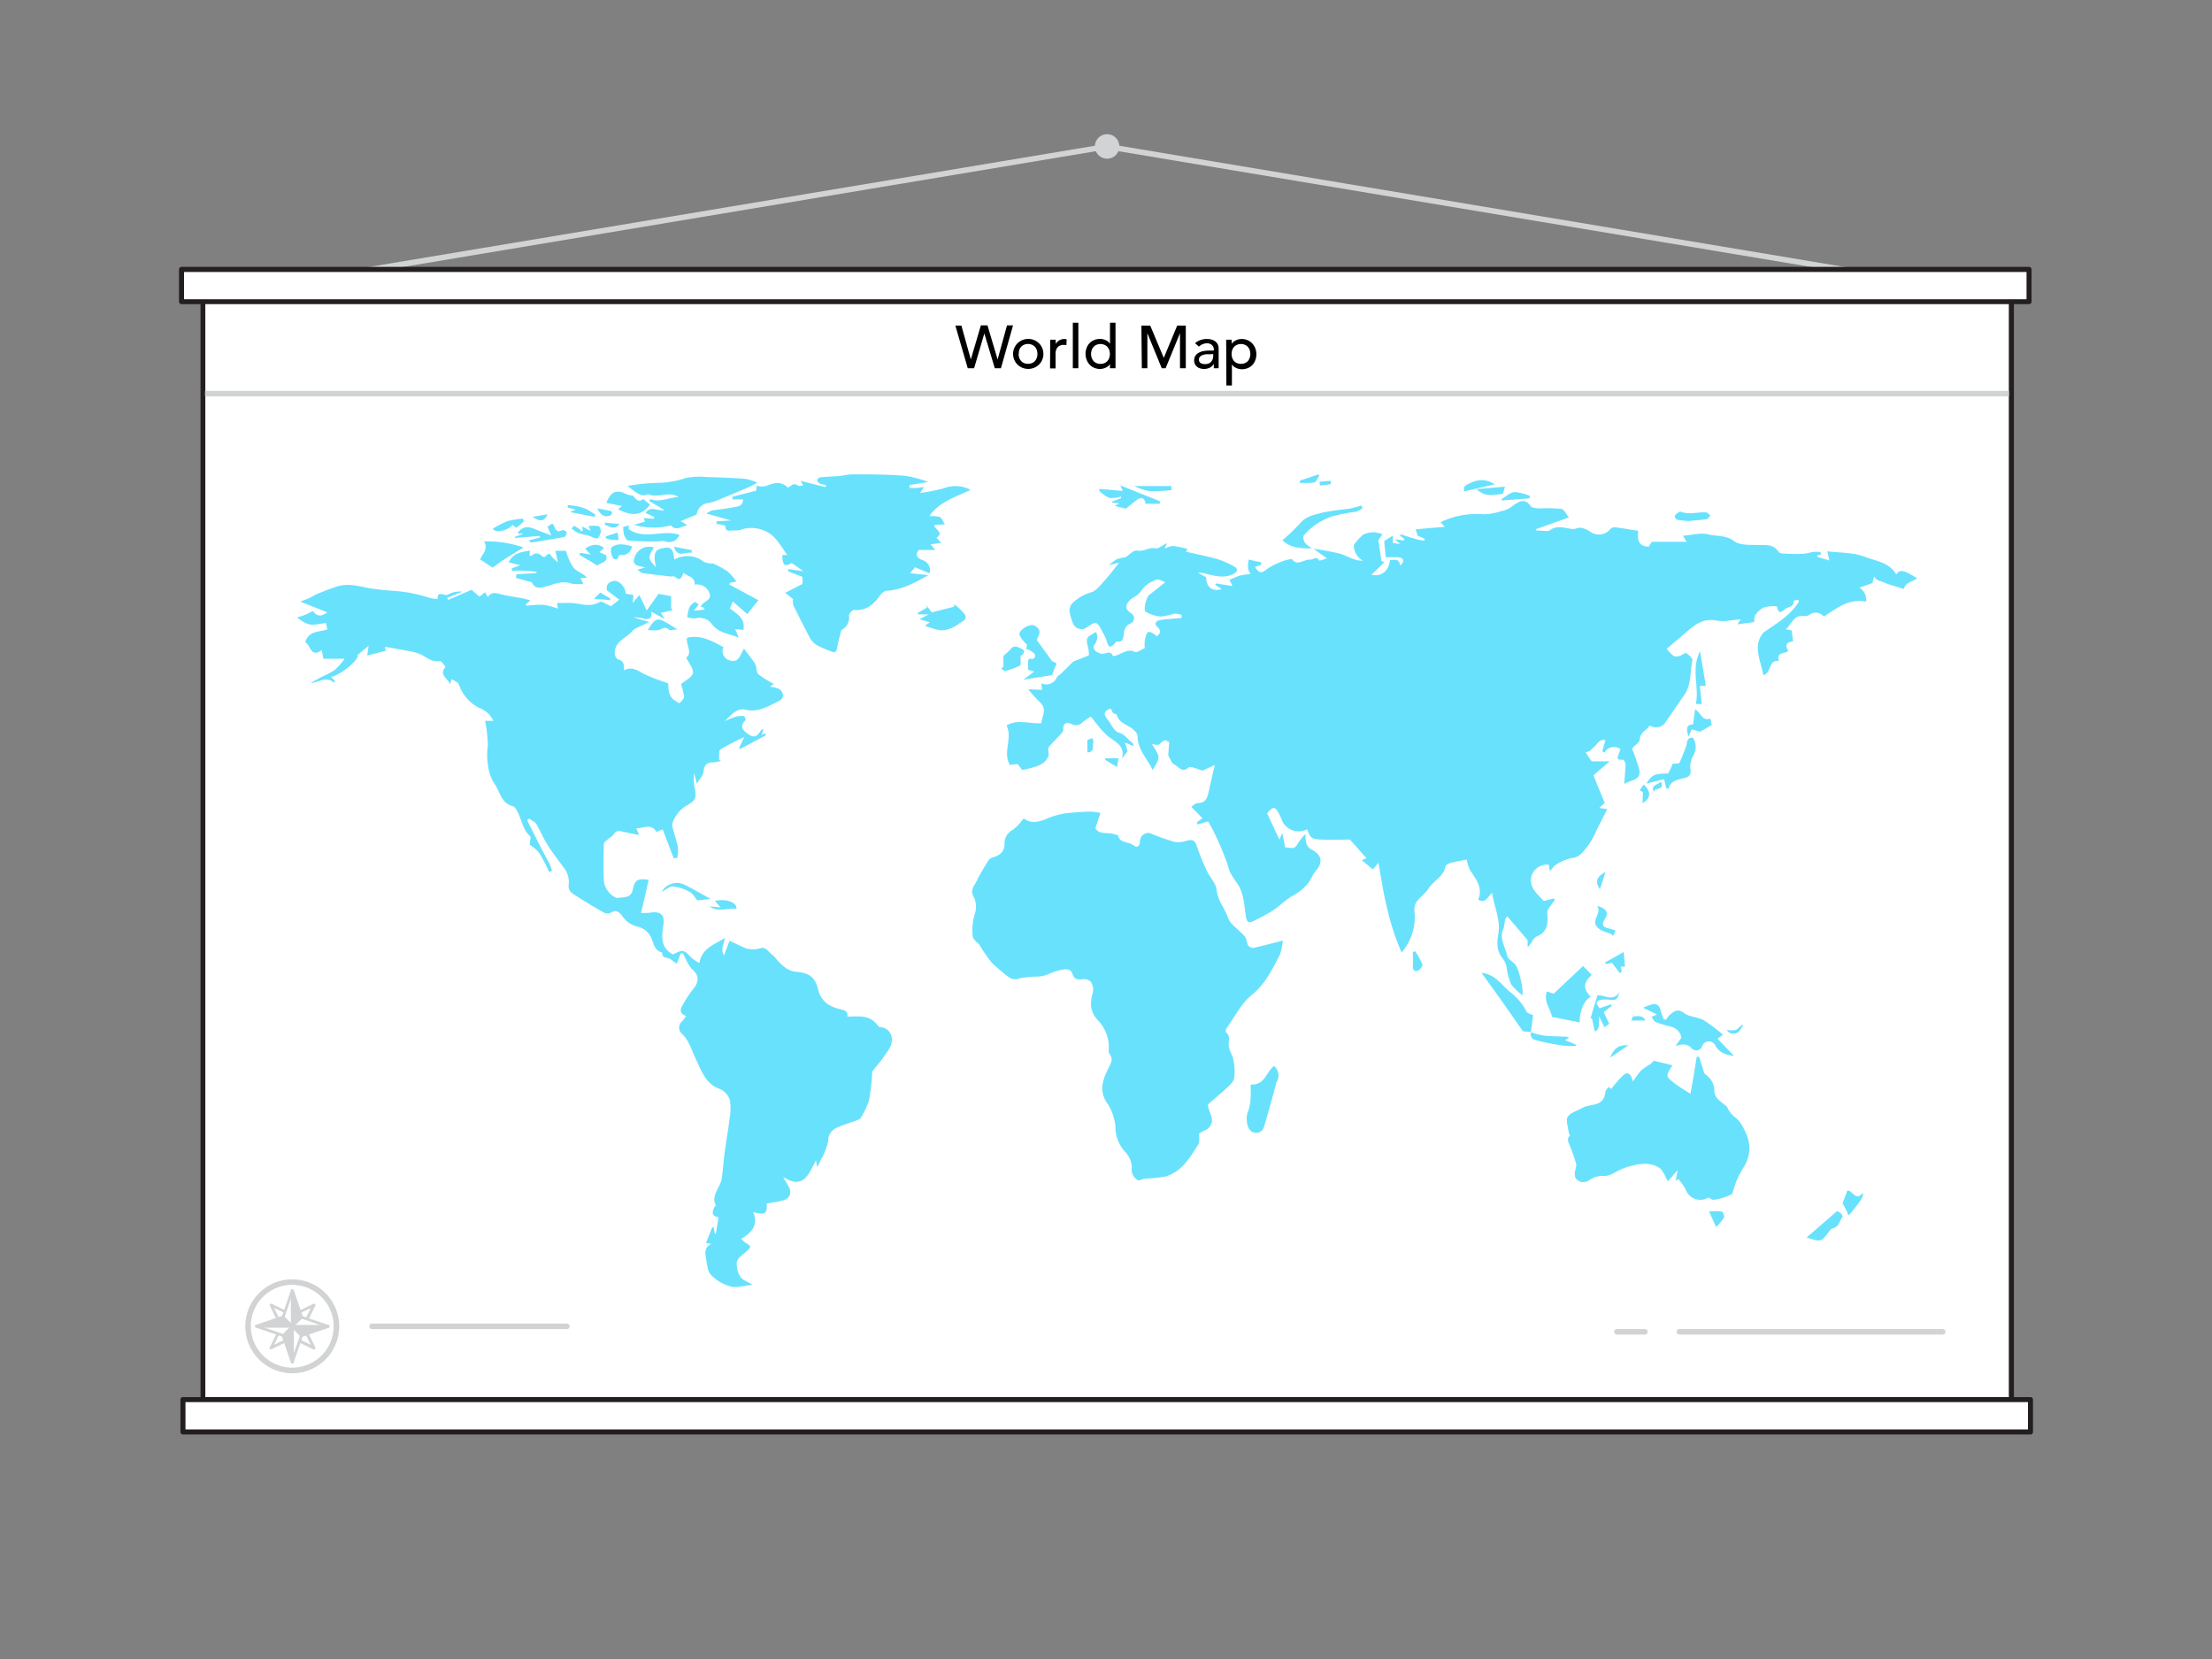 <svg xmlns="http://www.w3.org/2000/svg" viewBox="0 0 400 300"><rect x="0" y="0" width="400" height="300" fill="#808080" stroke="none"/><g id="_129_world_map_flatline" data-name="#129_world_map_flatline"><rect x="36.67" y="53.82" width="327.05" height="199.27" fill="#fff"/><path d="M363.72,253.55h-327a.46.46,0,0,1-.46-.46V53.82a.47.47,0,0,1,.46-.46H363.72a.47.47,0,0,1,.46.46V253.09A.46.46,0,0,1,363.72,253.55Zm-326.59-.91H363.26V54.28H37.13Z" fill="#231f20"/><path d="M198.21,114.28a2.18,2.18,0,0,1-.41,2.43,1,1,0,0,0,.21.91,2.24,2.24,0,0,0,1.3.61c.72,0,1.52-.69,1.94.41,1.41-.1,2.46-1.51,4-.75.38.18,1.14-.43,1.76-.69a7.5,7.5,0,0,1,0-1.34c.36-1.91.69-2,2.2-.8.6-.53.84-1,.1-1.68-.55-.51-.45-1,.35-1.23a14.75,14.75,0,0,1,1.77-.21l2.24-.2,0-.53a3.83,3.83,0,0,0-1.25-.26,13.36,13.36,0,0,1-2.55.54,6.24,6.24,0,0,1-2.71-.88c-.44-.27.14-2.64.63-3,.87-.71,1.76-1.4,2.95-2.33-.6-.2-1.15-.58-1.56-.47a5.87,5.87,0,0,0-2,1.1c-.49.4-.79,1-1.27,1.47s-1.2.73-1.65,1.22c-.87.92-.75,1.57.25,2.3a1,1,0,0,1-.12,1.85,2,2,0,0,0-1.15,1.74c-.08.73-.08,1.79-1.38,1.51-1.6,2.08-1.55.07-2-.79-.08-.16-.15-.32-.24-.47-.45-.73-.77-1.77-1.42-2.07-.44-.2-1.35.66-2.07,1a1.66,1.66,0,0,1-2.09-.93,9.59,9.59,0,0,1-.64-2.25A1.93,1.93,0,0,1,194,109a8.32,8.32,0,0,1,3.3-1.89c.9-.24,1.65-1.23,2.34-2,1-1.11,1.9-2.33,2.73-3.36l-1.84.45a9.7,9.7,0,0,1,1.39-1.07,8.46,8.46,0,0,1,1.63-.36c.52-.32,1.43-1.34,2.11-1.21,1.21.24,2.1-.67,3.26-.4.54.12,1.24-.52,2.12-.94l-.46,1a4.66,4.66,0,0,1,1.54-.5,18.38,18.38,0,0,1,2.63.56l-.31.48c1.9.44,3.78.8,5.62,1.32a17.14,17.14,0,0,1,3,1.29c.8.4.85,1,0,1.41-1.6.81-3.24.41-4.87,0a3.58,3.58,0,0,0-1.55-.19l1.47.79c0,1.76,1.08,2.66,2.81,2.15l-1.16-.76.11-.27,3,.48-.54-1.12a17.76,17.76,0,0,1,1.82-.76,14.82,14.82,0,0,1,2-.3,3.07,3.07,0,0,1-.46-1,8,8,0,0,1,.1-1.61l2.26.49,0,.45-1.11.38c.84,1.29,1.18,1.19,2.27.32a13.49,13.49,0,0,1,3.16-1.49,7.53,7.53,0,0,1,1.25-.26c.9,1.43,2.2,0,3.39.11.52,0,1.1-.76,1.55.21a11.47,11.47,0,0,0,1.38-.44l-2.41-1.72a45.93,45.93,0,0,1,4.85.9c1.34.41,2.53,1.32,4.07,1.24a3.19,3.19,0,0,1-1.64-2.81,10.12,10.12,0,0,1,1.66-1.87,4.21,4.21,0,0,1,2-.45,6.29,6.29,0,0,1,1.53.35l-.75,1.09.57,3.79.54.17L248,103.94c1.73.4,3.13-.63,3.35-2.66.77,0,1.75-.38,1.82,1,.89-.77.69-1.46-.41-1.51-.7,0-1.4,0-2.17,0-.09-.92-.18-1.84-.28-2.92l1.55-1v1.34l1.36.19-1-.87,1.62.23.13-.28-.79-.55.09-.29c1,.31,2,.64,3.07.94a8.51,8.51,0,0,0,1.21.21s.11-.32.08-.33c-.35-.17-.72-.32-1.27-.55L256,95.71l5.27-.45-.78-.83A14.9,14.9,0,0,1,268.24,93a11.36,11.36,0,0,0,2.78-.42c.08,0,.15-.11.23-.12a4.43,4.43,0,0,0,2.31-1c1-.7,2.17-1.53,3.25.08.2.31.87.29,1.27.41a28.83,28.83,0,0,1,4.26.07c.51.08.9,1,1.36,1.55l-5.92,2.11,0,.24c.39,0,.79.07,1.19.07s1,.12,1.27-.09c1.34-1,2.7-.39,4.08-.24.54.06,1.14-.32,1.66-.22a4.81,4.81,0,0,1,1.77.84,2.67,2.67,0,0,0,3.51-.68,1.27,1.27,0,0,1,1-.23c1.31.17,2.61.4,4,.62-.17,1.53-.09,2.82,1.9,2.86l.53-.88H305l-.66-1.09c1.58-.12,3.2-.61,4.6-.24s3.17.08,4.67,1.22c1,.76,2.73.65,4.14.69s2.88-.25,3.9,1.26c.22.34,1.09.29,1.66.33a21.62,21.62,0,0,0,2.67,0c.65,0,1.29-.25,1.94-.34a9.77,9.77,0,0,1,1.21,0l.25.42-.8.23.09.26,2.16.65-.41-1.67c2.36.29,4.74.2,6.81,1s4.42,1,5.67,3.18c.68-.94,1.3-.85,3.77.69-.8.67-2.12.7-2.37,1.94-.86-.26-1.72-.51-2.58-.78-.44-.14-.86-.33-1.3-.5a6.54,6.54,0,0,1-1-.38,2.74,2.74,0,0,1-.51-.6c-.08.26-.15.52-.22.78s0,.25-.09.42l-2.35.82a2.65,2.65,0,0,1,1.22,2.52c-3.21-.58-5.33,1.22-7.67,2.72a1.89,1.89,0,0,0-2.68-.27,1.9,1.9,0,0,1-1.09.16c-1.73-.14-2,1.48-3.11,2.39L324,114c.09.7.16,1.32.24,2-1.16.09-1.55.63-.85,1.68-.61.63-2.27.15-1.69,1.85-1.95-.28-1.29,2.15-2.84,2.56-.48-2.73-2-5.38.07-7.74,2.49-1.7,4.9-3.13,6.4-5.6l-.22-.32c-.27.09-.77.19-.77.26.07.91-.64,1-1.23,1.26s-1.43,1.62-1.78-.3a6.22,6.22,0,0,0-2.39.21,4,4,0,0,0-1.52,1.36c-.2.25-.14.72-.24,1.27l-3,.41.59-.91c-1.55.11-3,.5-4.22.24-3-.62-4.64,1.29-6.53,2.87-.93.77-1.84,1.56-2.62,2.23a8.36,8.36,0,0,0,1.23,1.28,1.45,1.45,0,0,0,1.07,0c.44-.1,1-.62,1.22-.49.49.28,1.2.95,1.12,1.31-.46,2.06-.14,4.32-1.43,6.19-1.17,1.69-2.32,3.39-3.49,5.07a2,2,0,0,1-2.76.49c-.58.86-1.75,1.17-1.85,2.59,0,.59-1.18,1.11-1.37,1.68a30.84,30.84,0,0,1,1.28,3.68c.43,2-1.46,1.87-2.72,2.64.1-1.27.22-2.41.25-3.55,0-.3-.33-.87-.46-.85-1.57.17-.79-.75-.66-1.36a3,3,0,0,1,.23-.51,1.93,1.93,0,0,0-2.92.61l-.39-.27.57-2c-1.21-.26-1.56.94-2.3,1.44-.2.13-.31.39-.52.51a3.66,3.66,0,0,1-.77.25c.19.29.37.59.56.87s.48.68.54.76h3.25l-2.94,2.54c.78,1.89,1.4,3.43,2.05,5l-1,.89,1.46.22c-.64,1.25-1.27,2.51-1.92,3.76a14,14,0,0,1-1.53,2.8c-.79.91-1.36,2.12-2.91,2.27a8.12,8.12,0,0,0-2.86,1.18c-.43.23-.72.74-1.17,1.23l-.18-1.19a2.92,2.92,0,0,0-3.17,2.17c-.41,2,1.17,3.19,2.25,4.39l1.8-.46.21.3c-.35.45-.72.88-1,1.35a1.5,1.5,0,0,0-.38.82c.12,1.82.25,3.52-1.95,4.43-.61.25-.89,1.33-1.6,1.92V170l-3.68-4.31a2.21,2.21,0,0,0-.41.63,9.22,9.22,0,0,1-.25,1.53c-.89,1.82.32,3.37.65,5,.14.67,1.21,1.1,1.61,1.78a8.79,8.79,0,0,1,.79,2.35,10.59,10.59,0,0,1,.39,3,9.65,9.65,0,0,1-2.09-2,11.79,11.79,0,0,1-.77-2.86,4.24,4.24,0,0,0-.63-1.67c-1.24-1.38-1.18-2.92-.9-4.57.44-2.57-.77-4.86-1.12-7.44-.86.72-1.1,2-2.54,1.25.9-2-.26-3.57-1.37-5.19a6.89,6.89,0,0,1-.69-2.07c-1,.21-2,.37-2.91.62-.34.09-.86.32-.91.56-.35,1.9-2.18,2.64-3.11,4.09-.6.94-1.62,1.6-2.25,2.52a3.34,3.34,0,0,0-.24,1.89,9.9,9.9,0,0,1-2.35,7.14,44,44,0,0,1-2.66-8.18c-.7-2.77-1.08-5.62-1.54-8.06l-1,1.22-2-1.69.85-.35c-1-1.1-1.95-2.21-3-3.37-1.62,0-3.43.09-5.23,0s-1.9-.31-2.51-1.85a3.31,3.31,0,0,1-4.65-1.87,6.51,6.51,0,0,0-.31-.72c-.84-1.62-1.09-1.65-2.28-.32l2.23,4.78.51-1.21c.15.67.23,1,.28,1.26.09.46.16.92.24,1.38.73-.14,1.63.54,2.19-.57a12.81,12.81,0,0,1,1.47-1.9,8,8,0,0,0,.19,1.71,1.93,1.93,0,0,0,.83,1.06c2,1,2.25,2.38.79,4a5.8,5.8,0,0,0-.62,1c-.19.32-.36.67-.58,1a9.13,9.13,0,0,1-3,2.46c-1.26.75-2.31,1.86-3.54,2.66a37.09,37.09,0,0,1-3.63,1.94c-.69.34-1,.06-1.15-.69-.37-2.12-.34-4.35-1.63-6.23a16.19,16.19,0,0,1-1.26-1.95c-.29-.59-.39-1.27-.63-1.9-.32-.87-.67-1.72-1-2.57-.46-1.05-.94-2.09-1.45-3.12-.3-.61-.66-1.18-.92-1.64l-1.9.57-.12-.38,1-.75-2-2.07c.24-.15.72-.67,1.21-.69,1.26,0,1.64-.79,1.87-1.79.36-1.56.71-3.12,1.16-5.09l-2.15,1s-.09.05-.13,0c-.84-.21-2.09-.87-2.46-.54-1.19,1.05-1.77-.16-2.45-.47s-.84-1.13-1.23-1.7l.18-2.42c-.86-.5-.83-.47-1.82.42-.2.18-.74,0-1.31-.05a13.34,13.34,0,0,1,1,1.66,1.74,1.74,0,0,1,.13,1.2,11.94,11.94,0,0,1-1,1.81c-.89-2-2.71-3.58-2.72-6.14,0-.56-.8-1.27-1.41-1.64-1-.59-2.05-1-2.38-2.23,0-.13-.47-.12-.61-.27a3.62,3.62,0,0,1-.43-.81c-1.27.33-1.44.94-.52,2.06.38.45.61,1,1,1.49.23.3.53.68.86.76,1.21.26,1.76,1.37,2.69,2,.07,0,0,.23.1.48l-1.57-.67.45,1.59-1,1.33c.59-2.22-1-2.95-2.41-3.95a14.26,14.26,0,0,1-2.11-2.27c-.39-.45-.74-.93-1.1-1.39a12,12,0,0,0-1.49,1,1.58,1.58,0,0,1-2,.35c-.75-.3-1.57-.38-1.5,1,0,.44-.58.93-.95,1.35-.55.63-1.21,1.18-1.69,1.85-.19.27,0,.78,0,1.49-.64,1.83-2.68,2.13-4.8,2.63l-.82-1.09-1.39.16c-1.39-2.31.55-4.76-.61-7.12,2-1.24,4.15-.26,6.27-.42.14-1.18,1-2.41,0-3.56a24,24,0,0,1-2.35-2.58l2.51.11-.14-1.19a2.08,2.08,0,0,0,2.82-1.09c.14-.27.49-.41.72-.64.66-.64,1.3-1.29,2.21-2.19l2.84-1.13a6.58,6.58,0,0,0-.08-1.21C196.31,115.32,196.3,115.33,198.21,114.28Z" fill="#68e1fd"/><path d="M87.73,130.35h1.48a4.5,4.5,0,0,0-2.6-2.36,7.39,7.39,0,0,1-3.62-4.2c-.19-.45-.89-.69-1.29-1l-.32.92c-.51-1.17-2-1.65-.86-3.06.06-.09-.73-1.19-1-1.14-1.26.25-2.12-.44-3.1-1a7.34,7.34,0,0,0-2-.68c-1.57-.32-3.15-.58-4.82-.88l.16.73-3.35.86.25-1.76-2,1.66c.39.76-2.8,3.46-4.8,4l.68.64-.07.4c-1.54-1.36-2.81,0-4.31,0l2.13-1.14a14.45,14.45,0,0,0,2.27-1.21,14,14,0,0,0,1.76-2H58.48l-.28-1.56c-2.1,1.49-2-1-3-1.42.56-2.12,2.5-1.82,4-2.33l-.25-1.15c-2.26.21-2.78.9-5.23-1,.53-.17,1-.31,1.47-.5s.92-.46,1.36-.68c.82,1,1.48,1.06,2.64.24l-4.9-1.94c.73-.29,1.18-.43,1.6-.63s1.09-.61,1.66-.84c1.11-.45,2.22-.88,3.35-1.25,1.86-.61,3.68-.16,5.52.22a38.87,38.87,0,0,0,4.45.53,25.76,25.76,0,0,1,6.73,1.28,7.63,7.63,0,0,0,1.53.22c-.05-1.76,1.32-.35,1.95-.84A4.22,4.22,0,0,1,83.6,107l-2.73,1.11.17.37,4.25-1.83,1.41,1.25,1-.8.52.88c.65-1.07,1.53-.72,2.47-.49,1.27.31,2.57.47,3.86.72.41.08.8.22,1.38.38l-.82.64.06.32a19.73,19.73,0,0,1,3.06-.19,15.15,15.15,0,0,1,2.65.69l-.14-1c1,0,1.87-.05,2.75,0,1.66.12,3.28.83,5-.21.33-.2,1.19.46,2,.78l1.49-1.18-2.23-1.69c-.19-.88.23-1.6,1.38-1.7.93-.08,2.11,1.37,2,2.3l1.43.25-.16,1.45,1.23-1.45,1.31,2.79,2.15-3,2.27.41V110l.29.35-2.16.47.71,1.12-2.47-1.36c.28,1.18-.31,1.43-1.07,1.34a9.09,9.09,0,0,0-2.17-.29l2.92.86c-.89.42-1.53.71-2.16,1a2.65,2.65,0,0,0-.85.55c-1.1,1.39-3.35,1.9-3.23,4.19,0,.34.3.89.55,1,1.09.25,1.18,1,1.11,2,1.42-.78,2.46,0,3.64.66a37.94,37.94,0,0,0,4.35,1.66c.1.9-.07,2.33,1.26,3.16.27.17.73.5.8.43.34-.33.84-.78.82-1.16a11.25,11.25,0,0,0-.56-2.27c.76-.65,2-1.2,2.15-2s-.72-1.77-1.2-2.8c1.22-.87-.06-2.21.14-3.56,2.4-.66,4.48.56,6.59,1.67a1.74,1.74,0,0,0,1.31,2.44c1.59.4,1.77-1.25,2.42-2.17.68,1,1.4,1.81,2,2.76.33.57.19,1.51.61,1.89a16.88,16.88,0,0,0,2.8,1.74l-.75.49a6.21,6.21,0,0,1,1.71.42,1.8,1.8,0,0,1,.69,1.19,1.26,1.26,0,0,1-.66.93c-1.95.95-3.77,2.17-6.2,1.62-1.56-.36-2.61,1.06-3.69,2.08a20.48,20.48,0,0,1,1.95-.8,4.35,4.35,0,0,1,1.53-.12c.12,0,.35.68.26.76-1,.93-.64,1.68.28,2.34,1.22.88,1.66.78,2.49-.44a.56.56,0,0,1,.48-.29l-.31,1.07.57-.33.2.35-4.55,2.43-.33-.08.94-2a39,39,0,0,0-4.3,2.23c-.34.23-.18,1.23-.25,1.87l.37.17a6.52,6.52,0,0,1-1.28.28c-1.1,0-1.75.31-1.87,1.62-.07.73-.74,1.41-1.22,2.24l-.5-1.91a10.89,10.89,0,0,0,0,2.24c.51,2.29.39,2.65-1.6,3.78-1.18.68-2.55,2.75-2.34,3.63.3,1.23.73,2.43,1,3.67a7.83,7.83,0,0,1-.11,2l-.64.09-2-5.24-1.11.48c-1-1.67-2.4-.61-3.67-.67l.54,1.22c-1.15-.24-2.06-.38-3-.62-.69-.19-1.21-.19-1.63.52-.21.35-.68.54-1,.83s-.76.57-.77.87c-.06,2.2-.09,4.41,0,6.61a3.78,3.78,0,0,0,.8,2c.43.54,1.24,1.25,1.77,1.16,1-.17,2.38.1,2.69-1.57s.88-2,2.86-1.7l-1.39,6c.65,0,1.29,0,1.92-.1,1.68-.21,2.37.56,2.13,2.19-.29,2-.63,4.16,1.72,5.4,1.9-.93,1.88-.92,3.42.67a7.07,7.07,0,0,0,1.36.87c.46-2.64,2.68-3.32,4.61-4.51-.16,1.09-.83,2.11-.16,3.14l1-2.65c1.05.5,1.92.93,2.8,1.32a4.47,4.47,0,0,0,2.91,0c.93-.19,1.42.82,2.11,1.3a4.63,4.63,0,0,1,.64.68,9.33,9.33,0,0,0,1.29,1.3,4.56,4.56,0,0,0,2,1c2.48.14,3.66.8,4.26,3.18s2.18,3.19,4.17,3.65c.86.2,1.28.47,1.11,1.29,2,0,4-.4,5.44,1.52.13.16.34.37.52.38a2.23,2.23,0,0,1,2.1,2.5c0,1-.92,2.08-1.55,3s-1.28,1.61-1.91,2.43a1.16,1.16,0,0,0-.1.51,39.69,39.69,0,0,1-.55,4.75,14.05,14.05,0,0,1-1.49,3.2c-.12.23-.46.36-.73.47-1.23.46-2.5.82-3.69,1.37a2.63,2.63,0,0,0-1.51,2.52,11.37,11.37,0,0,1-1.31,3.26c-.17.4-.38.78-.66,1.33l-.22-1.26c-1.29,2.55-2.33,5.4-5.94,3,.46.82.81,1.35,1.08,1.92a1.56,1.56,0,0,1-1.1,2.34c-.95.27-1.95.38-2.95.57.12,1.84-.29,2.16-2.44,1.53,1,2.37-.28,3.77-2.19,4.86a6.24,6.24,0,0,0,.87.75c1,.55,1,.72.1,1.52-.66.57-1.58,1.18-1.73,1.9a4.1,4.1,0,0,0,.67,2.72c.4.61,1.33.88,2.19,1.4-1.39.14-2.8.61-4,.31a7.67,7.67,0,0,1-3.56-2.12c-.63-.66-.7-1.93-.88-2.95s-.32-2.07,1-2.64l-1-.13,1.12-2.85.27,0,.21,1.17.17,0,.51-3c-1.23-.14-1.23-.86-.8-1.75.07-.15.31-.34.27-.42-.86-1.88.83-3.17,1.08-4.77s.32-3.13.53-4.69c.27-2,.64-4,.88-6.06a9.84,9.84,0,0,0,.07-3.5,3.31,3.31,0,0,0-1.81-2c-2.6-.91-3.29-3.26-4.3-5.31-.8-1.63-1.2-3.42-2.63-4.75a1.44,1.44,0,0,1,.08-2.14,4.68,4.68,0,0,0,.74-1c-.94-.31-1.19-.95-.74-1.74a20.92,20.92,0,0,1,2-3.09c1.17-1.42,1.1-2.56-.22-3.68a6.41,6.41,0,0,1-1.11-1.85c-.17-.31-.33-.62-.49-.94l-.39,0-.75,1.85-.72-.53a2.47,2.47,0,0,0-.79-.47c-.56-.13-1.14-.15-1.1-.95a.16.16,0,0,0-.08-.1c-1.31-.35-1.44-1.53-1.87-2.54a3.6,3.6,0,0,0-2.71-2.16,4.67,4.67,0,0,1-2.65-2c-.55-.66-1.1-1.09-2-.45a1.5,1.5,0,0,1-1.3-.07c-1.92-1.1-3.82-2.25-5.67-3.47a1.64,1.64,0,0,1-.66-1.3,4.24,4.24,0,0,0-1-3.5c-.94-1.34-2-2.64-2.82-4-.75-1.19-1.29-2.51-2-3.71-.26-.42-.84-.64-1.28-1l-.38.28c.41.85.82,1.7,1.25,2.55.75,1.48,1.51,2.95,2.28,4.43.16.31.38.6.52.93s.31.83.46,1.24l-.54.23a27.81,27.81,0,0,0-1.78-3.43,7.15,7.15,0,0,0-1.71-1.46c0-.78.25-1.39.06-1.56-1.34-1.22-1.55-3-2.3-4.49-.19-.37-.49-.86-.83-.95-2-.5-2.28-2.37-3.13-3.77a9.23,9.23,0,0,1-1-1.93,12.52,12.52,0,0,1-.39-5.28A27.72,27.72,0,0,0,87.73,130.35Z" fill="#68e1fd"/><path d="M205.9,213.49a2.21,2.21,0,0,1-1.23-2.38,4.37,4.37,0,0,0-1.31-2.92,6.77,6.77,0,0,1-1.66-4.59,9.23,9.23,0,0,0-1.7-4.43c-1.33-2.26-.43-4.23.51-6.16.42-.87.81-1.49.17-2.35a1.29,1.29,0,0,1-.19-.75,7,7,0,0,0-1.86-5.31c-1.57-1.62-1.56-3.23-1-5.16a2.64,2.64,0,0,0-.35-1.88,1.66,1.66,0,0,0-1.36-.49c-1,.09-1.62.13-2-1s-1.6-.77-2.47-.58-1.7.64-2.57.92a5.81,5.81,0,0,1-1.26.19,17.71,17.71,0,0,0-3.28.32,1.9,1.9,0,0,1-2-.29,33.52,33.52,0,0,1-3-2.54,30.57,30.57,0,0,1-2.27-3.3c-.17-.23-.46-.37-.65-.6s-.49-.53-.51-.82a10,10,0,0,1,.33-4,4.1,4.1,0,0,0-.09-3.05c-.83-1.31,0-2.07.45-3,.63-1.27,1.38-2.5,2.13-3.71a1.49,1.49,0,0,1,.8-.56c1.27-.39,2.14-1,2.12-2.55a2.66,2.66,0,0,1,1.48-2.42,10.26,10.26,0,0,0,2-2.1c1.42,1.15,3,.57,4.54-.08a12.8,12.8,0,0,1,3.1-.83,45.13,45.13,0,0,1,4.51-.3A9.82,9.82,0,0,1,199,147c-.3.91-.59,1.75-.92,2.75.69,1.32,2.38.63,3.62,1.17.14.06.45,0,.46.07.29,1.54,1.85,1.17,2.73,1.82s1.19.14,1.26-.72a1.47,1.47,0,0,1,2.22-1.25,38.64,38.64,0,0,0,4,1.39,4.32,4.32,0,0,0,2.07-.16c.91-.25,1.55-.34,1.93.8a43.71,43.71,0,0,0,1.84,4.55c.55,1.2,1.66,2.28,1.79,3.49.2,2,1.49,3.33,2.06,5.06a3.71,3.71,0,0,0,.92,1.33c.69.71,1.52,1.3,2.14,2.07.34.41.3,1.11.59,1.59a1.09,1.09,0,0,0,.94.45c1.71-.37,3.4-.84,5.31-1.32a9.25,9.25,0,0,1-.5,2.5c-1.37,2.66-2.62,5.32-5.12,7.35-1.88,1.53-3.07,3.93-4.54,6-.14.18-.19.65-.08.74.91.75.34,1.73.49,2.59s.66,1.49.79,2.26a9.72,9.72,0,0,1,.17,3.47c-.16.75-1,1.42-1.62,2-1,.92-2,1.72-3,2.62-.15.13-.11.55,0,.81.12.46.33.9.47,1.36a2,2,0,0,1-1.19,2.63c-.43.2-.83.45-1,.55,0,.84.13,1.57-.15,2-1.5,2.39-3,4.92-5.9,5.77a22,22,0,0,1-3.57.37A6.71,6.71,0,0,0,205.9,213.49Z" fill="#68e1fd"/><path d="M143.39,108.32,142,107.19l3.11-1.59v-1.29l-2.6-1,.06-.4,2.73.39-2.13-1.49c-1.28.75-1.67.46-1.71-1.45l.89,0c-.57-.82-1.05-1.61-1.62-2.32a5.87,5.87,0,0,0-6.48-2.34,3.67,3.67,0,0,1-1.51.22c-.54-.1-1.51.5-1.57-.79,0-.16-1-.28-1.61-.41v-.45l2.63-.15-4.46-1.26a5,5,0,0,1,1-.54c1.3-.21,2.61-.33,3.9-.59.76-.15,1.74-.16,1.74-1.43h-1.88l-.08-.46,4.32-1.11.07-.8c.11,0,.2-.1.27-.07,1.24.45,2.26-.51,3.45-.52a2.45,2.45,0,0,1,1.85.76c.33.29,1-1.07,1.89-.3.17.15.59,0,1,0l-.5-.85,4.51,1.14.11-.39a4.91,4.91,0,0,1-1.1-.26.94.94,0,0,1-.51-.62c0-.16.34-.49.55-.51,1.14-.12,2.28-.13,3.42-.23.81-.07,1.61-.31,2.41-.3,3.17,0,6.34,0,9.49.26a22.76,22.76,0,0,1,4.23,1.1l-3.41.57,0,.54c.31,0,.63,0,.94,0,.56,0,1.12-.12,1.68-.18l-.67,1.07a31.71,31.71,0,0,0,4.3-.86,5.77,5.77,0,0,1,4.8.31c-2.73,1.3-5.7,2.14-7.45,4.76a5.67,5.67,0,0,1,1.88.14c.39.17.58.8.93,1.33l-1.89.11c-.12.78,1.87,1.3.36,2.33l.86.9-1.95.28.88,1h-3c-.58.79-.47,1.4.66,1.84a1.9,1.9,0,0,1,1.3,2.4l-2.63-1.1-.89,1.08,3.31.34c-2.46,1.41-4.79,2.66-7.56,2.83-.46,0-1,.57-1.3,1-1.14,1.58-2.47,2.66-4.59,2.46-.28,0-.91.68-.91,1a2.48,2.48,0,0,1-1.26,2.58c-.13.07-.2.31-.24.49-.23.95-.5,1.91-.66,2.87s-.72.73-1.31.47a20.14,20.14,0,0,1-2.27-1,3.35,3.35,0,0,1-1.24-1.21c-1.08-2-2.08-4-3.06-6A3,3,0,0,1,143.39,108.32Z" fill="#68e1fd"/><path d="M308.19,194.1a6.6,6.6,0,0,1,1.19,1.15,3.65,3.65,0,0,1,.63,1.8c-.07,1.46,1,2,1.87,2.74a2.48,2.48,0,0,1,.44.41,4.76,4.76,0,0,0,1.46,1.86c1,.69,1.64,2.16,2.17,3.4a6.24,6.24,0,0,1-.58,5.51,16.17,16.17,0,0,0-2.08,4.79c-.08.44-3.22,1.37-3.67,1.16-.22-.11-.44-.25-.67-.38a2.81,2.81,0,0,1-4.15-1.5,10.39,10.39,0,0,0-1.31-1.84l-.48.34.37-1.94-1.77,2c-.55-.91-.88-2-1.61-2.47a5.06,5.06,0,0,0-3.06-.65,12.22,12.22,0,0,0-4.2,1.16c-1,.51-1.83,1.15-3.11,1a4.31,4.31,0,0,0-2.27.78,1.76,1.76,0,0,1-2.36-.26,1.39,1.39,0,0,1-.21-1c0-.58.34-1.2.22-1.73a32.89,32.89,0,0,0-1.15-3.29c-.21-.58-.62-1.13,0-1.74.09-.1-.19-.52-.22-.8-.1-.91-.54-2.09-.13-2.67.54-.78,1.76-1.07,2.67-1.6,1.33-.76,3.4-.19,4-2.19.09-.29.08-.61.19-.88a4.88,4.88,0,0,1,.51-.71l.47.37a23.89,23.89,0,0,1,2.15-2.44c.9-.8,1.45-.3,1.78,1.09a17.12,17.12,0,0,1,1.49-2,14.41,14.41,0,0,1,1.69-1.16,4,4,0,0,0,.57-.6l3.42.83c0-.12,0,0,0,0-1.32,2-1.32,2,.67,3.48.37.27.75.52,1.13.77l1.44.91c.23-1.32.43-2.38.61-3.44s.35-2.18.52-3.27l.43,0Z" fill="#68e1fd"/><path d="M125.61,105.73c.13-1.5-1.29-1.44-2-2.17-.35.79-.57,1.64-1.54.75-.19-.18-.66,0-1-.09-1.6-.18-3.21-.35-4.81-.58-.31,0-.58-.35-1-.59l1.44-.46c-1.37-.25-2.52-.34-1.93-1.85A2.75,2.75,0,0,1,118.23,99c-.28.62-.82,1.26-.77,1.84s.68,1.18,1.12,1.72c-.44-2.77-.21-3.25,1.77-3.52,1-.14,1.47.45,1.58,2.17a4.71,4.71,0,0,1,5.29.34,3.38,3.38,0,0,0,1.32.34c.12,0,.28,0,.39,0a18.69,18.69,0,0,1,2.61,1.41,12.08,12.08,0,0,1,1.64,1.86l-1.17.23-.15.3,5.27,2.84-2,2.52-2.62-2.28L132,110c1,.93,2.83,1.59,2.43,3.91l-1.49-.15.64,1.54c-1.85-.76-3.68-.82-4.86-2.47a2.77,2.77,0,0,0-3-1,4.06,4.06,0,0,1-1.46-.24c.08-.41.14-.82.24-1.22a1.9,1.9,0,0,1,.28-.72,2.62,2.62,0,0,1,.86-.77c.14-.07.47.28.7.44l-.87,1.12,1.89-.2v-.32l-.63-.22c.31-1,2.18-1.08,1.53-2.54A2.37,2.37,0,0,0,125.61,105.73Z" fill="#68e1fd"/><path d="M117.15,89.36c-1.21.71-2.32-.5-3.67-1.48a35.35,35.35,0,0,1,5.62-.57,16.56,16.56,0,0,0,5-.9,14,14,0,0,1,3.78-.14c2.32.06,4.63.15,6.94.32a10,10,0,0,1,2.13.69c-.49.27-.91.53-1.35.72q-3,1.31-6.11,2.56a6.32,6.32,0,0,1-1.35.39,2.4,2.4,0,0,0-2.17,2.1l-2.9,1.19,1.26.73c-1.09.15-1.94,1.14-2.95.09-.1-.1-.49.06-.75.1a12.8,12.8,0,0,1-6-.25l2-.59-.25-.65,1.82.14.12-.31-1.57-.74c.92-1.45,2.24-.22,3.42-.51l-2.83-1.69c.29-.25.33-.3.35-.29,1.69.66,3.24-.35,5-.37C121.09,88.7,119.18,90.17,117.15,89.36Z" fill="#68e1fd"/><path d="M93.39,103.85l3.63-.22,0-.25c-.74-.06-1.49-.15-2.24-.18s-1.48,0-2.22,0l0-.42,1.51-.57L92,101.7c.71-1.66,2.2-1.89,3.84-2.12l-.09.9c.2,0,.36,0,.43,0,.69-.67,1.26-.43,1.9.12s.89-1,1.52-.2a5.49,5.49,0,0,0,1.3,1.29l-.48-2.09h1.92a11.08,11.08,0,0,0,1.32,3c.61.74,1.73,1.07,2.51,1.84l-1.21.11.54,1a7.08,7.08,0,0,1-2.13,0c-1.63-.61-3,.06-4.54.47-.81.23-2,.68-2.63-.66-.08-.18-.53-.19-.8-.27l-2.1-.59Z" fill="#68e1fd"/><path d="M311.58,187.12l-1,.71,3,3.13c-1.22-.21-2.53-.42-3.36-1.84a1.3,1.3,0,0,0-2.44.1,1.1,1.1,0,0,1-1.8.42c-.8-.93-1.67-.9-3-.49l1.08-1.5a2.52,2.52,0,0,0-1.91-2,18,18,0,0,1-2.79-.86c-.3-.12-.46-.57-.72-.9l1-.45-2.52-1.2a10.34,10.34,0,0,1,1.61-.62,1.16,1.16,0,0,1,1.51.93,18.74,18.74,0,0,0,.62,1.78l.42.06a4.3,4.3,0,0,1,.62-.82c.79-.67,1.45-1.29,2.67-.36.94.71,2.43.68,3.5,1.27A29.42,29.42,0,0,1,311.58,187.12Z" fill="#68e1fd"/><path d="M279.72,179.28l1.24.41,5.3-5,1.58,1.59c-1.55,1.46-1.62,2.47-.18,4-1.13.45-2.06,2.47-2,4.61l-5-1C280.43,182.46,279.07,181.17,279.72,179.28Z" fill="#68e1fd"/><path d="M226.16,196.13c2.62.12,2.77-2.28,4.23-3.37a2.26,2.26,0,0,1,.41,3c-.11.15-.08.39-.13.59-.7,2.51-1.37,5-2.13,7.52a1.47,1.47,0,0,1-2.37.61c-.79-.68-.92-2.58-.46-3.57a7.08,7.08,0,0,0,.43-2.32C226.21,197.77,226.16,197,226.16,196.13Z" fill="#68e1fd"/><path d="M187,121.45l-1.09-.33c0-.6,0-1.08,0-1.56,0-.18.28-.5.33-.48.66.28,1-.19.92-.62s-.72-.67-1.13-1c-.09-.07-.25,0-.47-.07l.16-.81c-1.14-1.08-1.58-1.88-1.28-2.31.66-.93,2.1-1.5,2.74-1.09,1,.66,1,1.17.28,2.53l2.85,3.92a1.26,1.26,0,0,1,.69.32c.11.14-.2.61-.31.93l-.44,1.2-5.2.83Z" fill="#68e1fd"/><path d="M276.88,186.62l-1.48-.12c-1.13-1.62-2.4-3.46-3.68-5.27s-2.46-3.43-3.81-5.31c2.7.3,3.73,2.45,5.42,3.66a10.46,10.46,0,0,1,2.73,3.37c.2.34.81.44,1.17.62l-.39,3.09Z" fill="#68e1fd"/><path d="M237.22,99.14c-2.17.08-3.94-.1-5.32-1.45a31.92,31.92,0,0,0,3.14-3c1.1-1.36,2.67-1.61,4.13-2A47.63,47.63,0,0,1,244,92a20.51,20.51,0,0,0,2.17-.6l.23.49a4.24,4.24,0,0,1-1.15.64,30,30,0,0,0-4.49.89,11.61,11.61,0,0,0-5,3.41c-.19.24,0,1,.21,1.31S236.62,98.72,237.22,99.14Z" fill="#68e1fd"/><path d="M168.14,112.52l-1.87-.54,1.68-.88h-1.86l-.18-.23,1.73-1-.15-.43,1,1.29,4-1,.1-.43a9.3,9.3,0,0,1,1.88,1.82c.55,1-.6,1.28-1.1,1.7a6.39,6.39,0,0,1-2.25,1.06,3.29,3.29,0,0,1-1.56,0c-.77-.17-1.52-.46-2.31-.71Z" fill="#68e1fd"/><path d="M300.92,140.9l-3.18.79c.95-1.57,1.46-1.81,3.87-1.81.19-.35.41-.71.59-1.09s.27-.69.28-.7c.52,0,1.12,0,1.2-.11.47-1,.84-2,1.22-3,.24-.64,0-1.62,1.22-1.58a3,3,0,0,1,0,3.36,4.18,4.18,0,0,0-.41,2.51c.15,1.38-1.09,1.39-1.67,1.54-1.08.29-2,.57-2.31,1.82l-.4-.06Z" fill="#68e1fd"/><path d="M87.55,97.9A20,20,0,0,1,94.67,99c-1.27.79-2.27,1.39-3.24,2s-1.67,1.18-2.34,1.65l-2.25-1.47C87.05,100.31,88.38,99.5,87.55,97.9Z" fill="#68e1fd"/><path d="M111.76,92.09l.7-.6-2.8-.54c.53-1.42,1.19-2.24,2.56-2a5.82,5.82,0,0,1,1,.38,3.4,3.4,0,0,0,1.2.28c.55.56,1,1.39,1.9.63l1.22,1C116.14,93.17,114.39,93.46,111.76,92.09Z" fill="#68e1fd"/><path d="M198.79,88.41l4.24.37-.43-1,7.13,2.85,0,.47h-2.53c-.16-.36-.21-.76-.43-.91a1,1,0,0,0-.88,0c-.76.51-1.45,1.12-2.31,1.8l-2-.52.86-.45-1.28-.11-.05-.23,1.61-.58,0-.32a5.71,5.71,0,0,1-2.08.27,6.54,6.54,0,0,1-1.83-1.23Z" fill="#68e1fd"/><path d="M112.7,95.28l1-.28v.7c2.91,2,6.11,0,9.16,1a1.94,1.94,0,0,1-2.67,1.14,5.79,5.79,0,0,0-1.23.07c-1.78,0-3.57,0-5.34-.17-.29,0-.62-.59-.77-1A6.05,6.05,0,0,1,112.7,95.28Z" fill="#68e1fd"/><path d="M94.44,96.42l-.39.08c-.12,0-.24,0-.35,0s0-.21,0-.25c1.28-1.65,2.68-.66,4-.18.59.21,1.16.43,2,.77L99,95.25l.83-.56c.12.1.25.16.29.25.29.71.49,1.49,1.57.91.15-.09.71.23.78.44a1,1,0,0,1-.41.82c-2,.37-4,.67-6,1-.08,0-.19-.15-.45-.38l2-.52,0-.3-4.45.37-.06-.2,1.34-.49Z" fill="#68e1fd"/><path d="M326.7,223.77l5.5-4.77a3.06,3.06,0,0,1,.67.4c.19.16.4.62.33.69-.59.63-.63,1.75-1.71,2a1.11,1.11,0,0,0-.61.44C329.33,224.64,329.33,224.64,326.7,223.77Z" fill="#68e1fd"/><path d="M290,183l1,2.13-.85.62-1-2c0,2.19,0,2.33-.75,2.81-.17-.8-.35-1.61-.53-2.43l-.27.08c.42-1.38.83-2.76,1.26-4.19,1.29-.19,2.8,1.25,4-.62-.42,1.39-.57,1.48-1.67,1.41a5.42,5.42,0,0,0-1.8,0c-1.18.39-.42,1-.17,1.52l2.11-.71.12.29Z" fill="#68e1fd"/><path d="M181.45,120.61v-2c.51-.49,1-.84,1.33-1.27.69-.79,1.41-.24,2,0s.51.81-.1,1.18c-.1.06-.14.27-.14.42,0,.49.13,1.29-.09,1.41a13,13,0,0,1-2.74,1c-.17,0-.45-.34-.67-.52Z" fill="#68e1fd"/><path d="M109.23,99.13l-.87.71,1.26.56c.38,1.35-1,1.31-1.54,1.84-.1.09-.71-.39-1.09-.61l-2.2-1.27.11-.4,1.91.33-1-1.06C107,98.32,108.35,98.26,109.23,99.13Z" fill="#68e1fd"/><path d="M308.47,124l-1.09.06c.12,1.13.24,2.23.36,3.25h-1.09c.71-3-.94-6.21.77-9.54C307.79,120,308.12,122,308.47,124Z" fill="#68e1fd"/><path d="M276.84,186.66a15.64,15.64,0,0,0,2.28.6c1.24.14,2.5.14,3.76.2a1.31,1.31,0,0,1,.86.24l-.74.39,1.94.79,0,.29c-1-.06-2,0-2.91-.19a35.7,35.7,0,0,1-4.46-.94,1,1,0,0,1-.66-1.42Z" fill="#68e1fd"/><path d="M305.92,131.89l-.58,1.31c-.53-1.63-.29-2.16.81-2.2l.39-2.74c1,.6,1.23,2.21,2.75,1.69l.25,1.15-2.11,1.22Z" fill="#68e1fd"/><path d="M305.34,94.21a17.69,17.69,0,0,1-2-.21c-.22,0-.54-.5-.49-.69s.4-.47.66-.65a.62.62,0,0,1,.5-.11c1.49.57,3,0,4.48.11.28,0,.55.37.82.56-.24.23-.46.62-.74.66C307.5,94.05,306.43,94.11,305.34,94.21Z" fill="#68e1fd"/><path d="M336.9,216.17a6.26,6.26,0,0,1-.51,1c-.62.84-1.27,1.67-1.94,2.47a.21.21,0,0,1-.32-.24c-.32-.64-.65-1.29-.93-1.83l.83-2.21c.86-.39,1.48,2.06,2.82.35Z" fill="#68e1fd"/><path d="M105.38,96l-.09-.8,1.51.8-.37-.87a6.7,6.7,0,0,1,1.78,0c.23,0,.49.67.44,1s-.34,1.17-.63,1.22c-.46.08-1-.3-1.5-.46-.35-.11-.71-.16-1.06-.25a5,5,0,0,1-1.09-.35,7.28,7.28,0,0,1-1-.72c.16-.18.4-.52.45-.49a7.09,7.09,0,0,1,1.09.72,1.27,1.27,0,0,1,.21.29Z" fill="#68e1fd"/><path d="M119.66,161.26a3.17,3.17,0,0,1,4-1.34c1.58.79,3.11,1.68,4.85,2.63l-2.4.27c-.53-.62-.85-1.27-1.37-1.53a8.62,8.62,0,0,0-3-1C121.13,160.24,120.45,160.87,119.66,161.26Z" fill="#68e1fd"/><path d="M288.82,163.8c1.79.53,2.09,1.32,1.4,2.37s-.42,1.5.83,1.75a10.16,10.16,0,0,1,1.1.37l-.43.93c-.82-.78-2.18-.61-3-1.7C287.81,166.14,289.7,165.26,288.82,163.8Z" fill="#68e1fd"/><path d="M114.26,98.8a1.72,1.72,0,0,1-1.89,1.56c-.17,0-.47.07-.48.14-.16,1-.91.67-1.12.27s-.45-1.47-.16-1.82a2.89,2.89,0,0,1,1.88-.51A7.23,7.23,0,0,1,114.26,98.8Z" fill="#68e1fd"/><path d="M293.09,174.79l.18.94-.36.22-1.42-1.84-1.08.22-.17-.28,3.38-1.9.23,2.64Z" fill="#68e1fd"/><path d="M270.29,87.58l-5.57,1.29c.06-.37,0-.85.19-1C266.56,86.82,268.32,86.31,270.29,87.58Z" fill="#68e1fd"/><path d="M89.12,95.6a17.93,17.93,0,0,1,2.65-1.36,15.85,15.85,0,0,1,2.77-.45l.22.45a13.9,13.9,0,0,1-1.37,1.19c-.07,0-.45-.33-.7-.51C91.8,96,89.56,96.43,89.12,95.6Z" fill="#68e1fd"/><path d="M128.29,163.9l2,.18-1-1.15c1.9-.51,4,.22,3.89,1.4C131.53,164.19,129.84,165,128.29,163.9Z" fill="#68e1fd"/><path d="M122.52,113.83c-.71,0-1.34.26-1.59,0-.71-.61-1.17-.11-1.79.09a7.11,7.11,0,0,1-2,0c1.35-2.14,1.72-2.27,3.4-1.31l.34.19Z" fill="#68e1fd"/><path d="M272.15,88l-.36,1.29c-2.71.42-3.45.32-4.82-.84Z" fill="#68e1fd"/><path d="M211.82,88.63a32.17,32.17,0,0,1-3.91.18,9.42,9.42,0,0,1-2.79-.92h6.7Z" fill="#68e1fd"/><path d="M107.5,93.47l-4.4-.88,1-.43-1.44-.39,0-.43a17.46,17.46,0,0,1,1.77.22,7.11,7.11,0,0,1,1.69.55,13,13,0,0,1,1.57,1Z" fill="#68e1fd"/><path d="M276.58,90.11l-4.9.39-.2-.21c.8-.47,1.57-1.23,2.41-1.31a8.25,8.25,0,0,1,2.8.73Z" fill="#68e1fd"/><path d="M255.89,172a14.61,14.61,0,0,1,1.33,2.37c.1.27-.41,1-.79,1.14-.72.28-1-.23-.94-.93s0-1.6,0-2.4Z" fill="#68e1fd"/><path d="M310.33,221.88l-1.28-2.8a12.25,12.25,0,0,1,2.27,0c.23,0,.56.81.45,1.06A9,9,0,0,1,310.33,221.88Z" fill="#68e1fd"/><path d="M297.2,141.87c1.42,1.16,1.34,2.54-.19,3.38l.09-2-.59-.34Z" fill="#68e1fd"/><path d="M235.09,86.9l3.32-1.11.16.24c-.3.42-.54,1.13-.91,1.21a12.41,12.41,0,0,1-2.66.06Z" fill="#68e1fd"/><path d="M196.63,133.82l.86-.35c.1.25.31.53.24.68-.3.64.38,1.84-1.1,1.91Z" fill="#68e1fd"/><path d="M202,138.71l-2.17-1.31.07-.28h2.37Z" fill="#68e1fd"/><path d="M121.89,98.87l3.26.62L125,100C124,99.63,122.58,101.1,121.89,98.87Z" fill="#68e1fd"/><path d="M108,91.92c1.06.21,1.78.33,2.5.5a.48.48,0,0,1,.18.42.71.71,0,0,1-.4.4C109.31,93.55,108.63,93.19,108,91.92Z" fill="#68e1fd"/><path d="M290.36,157.65l-1.06,3.17C288.42,159.41,288.64,158.57,290.36,157.65Z" fill="#68e1fd"/><path d="M312.23,186.25a4.71,4.71,0,0,0,1.64,0c.44-.18.74-.72,1.39-1a5.62,5.62,0,0,1-.71,1.16A1.44,1.44,0,0,1,312.23,186.25Z" fill="#68e1fd"/><path d="M109.54,97l2.14-.71.19,1.34a11.64,11.64,0,0,1-1.32,0,6.22,6.22,0,0,1-1-.32Z" fill="#68e1fd"/><path d="M294.48,189l-3.32,2.26C291.85,189.52,292.75,188.9,294.48,189Z" fill="#68e1fd"/><path d="M108.56,107.16l1.82,1.09-.07.27-2.91-.25Z" fill="#68e1fd"/><path d="M109.39,94.52l2.66.24c-1,1.19-1.81.45-2.69.1Z" fill="#68e1fd"/><path d="M96.32,93.45,99,93C98.54,94.25,97.62,94.44,96.32,93.45Z" fill="#68e1fd"/><path d="M300.36,141.32c.74,1.72-1.26,1-1.27,1.91C298.4,141.87,299.8,142,300.36,141.32Z" fill="#68e1fd"/><path d="M297.54,184.54H295c.12-.26.21-.73.34-.74C296.19,183.74,297.11,183.56,297.54,184.54Z" fill="#68e1fd"/><path d="M238.61,87.11l2-.17.07.61-2,.25Z" fill="#68e1fd"/><rect x="37.08" y="70.68" width="326.2" height="1" fill="#d1d3d4"/><polygon points="48.96 243.73 50.86 239.84 48.96 235.94 52.85 237.85 56.75 235.94 54.85 239.84 56.75 243.73 52.85 241.83 48.96 243.73" fill="#fff"/><path d="M56.75,244l-.11,0-3.79-1.85L49.07,244a.26.26,0,0,1-.28-.05.24.24,0,0,1,0-.29l1.84-3.78-1.84-3.79a.25.25,0,0,1,.33-.33l3.78,1.85,3.79-1.85a.25.25,0,0,1,.33.33l-1.85,3.79L57,243.62a.24.24,0,0,1,0,.29A.22.22,0,0,1,56.75,244Zm-3.9-2.4.11,0,3.24,1.59L54.62,240a.28.28,0,0,1,0-.22l1.58-3.24L53,238.07a.26.26,0,0,1-.21,0l-3.24-1.58,1.58,3.24a.28.28,0,0,1,0,.22l-1.58,3.24,3.24-1.59Z" fill="#d1d3d4"/><polygon points="52.85 246.32 51.2 241.5 46.38 239.84 51.2 238.18 52.85 233.36 54.51 238.18 59.33 239.84 54.51 241.5 52.85 246.32" fill="#fff"/><path d="M52.85,246.57h0a.25.25,0,0,1-.23-.17L51,241.69l-4.71-1.62a.24.24,0,0,1-.16-.23.25.25,0,0,1,.16-.24L51,238l1.62-4.7a.25.25,0,0,1,.47,0l1.62,4.7,4.71,1.62a.25.25,0,0,1,.16.24.24.24,0,0,1-.16.23l-4.71,1.62-1.62,4.71A.25.25,0,0,1,52.85,246.57Zm-5.7-6.73,4.13,1.42a.23.23,0,0,1,.15.15l1.42,4.14,1.43-4.14a.23.23,0,0,1,.15-.15l4.13-1.42-4.13-1.42a.26.26,0,0,1-.15-.16l-1.43-4.13-1.42,4.13a.26.26,0,0,1-.15.16Z" fill="#d1d3d4"/><polygon points="52.85 233.36 52.85 239.84 54.51 238.18 52.85 233.36" fill="#d1d3d4"/><path d="M52.85,240.09l-.09,0a.26.26,0,0,1-.16-.23v-6.48a.26.26,0,0,1,.21-.25.25.25,0,0,1,.28.17l1.66,4.82a.25.25,0,0,1-.06.26L53,240A.25.25,0,0,1,52.85,240.09Zm.25-5.23v4.37l1.12-1.12Z" fill="#d1d3d4"/><polygon points="52.85 239.84 51.2 241.5 52.85 246.32 52.85 239.84" fill="#d1d3d4"/><path d="M52.85,246.57a.25.25,0,0,1-.23-.17L51,241.58a.25.25,0,0,1,.06-.26l1.66-1.66a.25.25,0,0,1,.27,0,.25.25,0,0,1,.15.23v6.48a.24.24,0,0,1-.2.24Zm-1.36-5,1.11,3.26v-4.38Z" fill="#d1d3d4"/><polygon points="52.85 239.84 59.33 239.84 54.51 241.5 52.85 239.84" fill="#d1d3d4"/><path d="M54.51,241.74a.26.26,0,0,1-.18-.07L52.68,240a.25.25,0,0,1-.06-.27.25.25,0,0,1,.23-.15h6.48a.25.25,0,0,1,.25.21.24.24,0,0,1-.16.27l-4.83,1.66Zm-1-1.65,1.12,1.12,3.26-1.12Z" fill="#d1d3d4"/><polygon points="52.85 239.84 46.38 239.84 51.2 238.18 52.85 239.84" fill="#d1d3d4"/><path d="M52.85,240.09H46.38a.25.25,0,0,1-.25-.21.26.26,0,0,1,.16-.28l4.83-1.66a.3.3,0,0,1,.26.06L53,239.66a.25.25,0,0,1,0,.27A.23.23,0,0,1,52.85,240.09Zm-5-.5h4.38l-1.12-1.12Z" fill="#d1d3d4"/><path d="M52.85,248.33a8.49,8.49,0,1,1,8.49-8.49A8.49,8.49,0,0,1,52.85,248.33Zm0-16a7.49,7.49,0,1,0,7.49,7.49A7.5,7.5,0,0,0,52.85,232.35Z" fill="#d1d3d4"/><path d="M172.76,58.88h1.09L175.56,65h0l1.81-6.16h1.2L180.4,65h0l1.7-6.16h1.09L181,66.59h-1.11L178,60.3h0l-1.85,6.29H175Z"/><path d="M183.2,64a2.67,2.67,0,0,1,.21-1.06,3,3,0,0,1,.58-.86,2.88,2.88,0,0,1,.87-.58,2.81,2.81,0,0,1,1.08-.21,2.74,2.74,0,0,1,1.08.21,2.88,2.88,0,0,1,.87.58,2.78,2.78,0,0,1,.58.86,2.78,2.78,0,0,1,0,2.12,2.56,2.56,0,0,1-.58.86,2.88,2.88,0,0,1-.87.58,2.74,2.74,0,0,1-1.08.21,2.81,2.81,0,0,1-1.08-.21,2.88,2.88,0,0,1-.87-.58,2.72,2.72,0,0,1-.58-.86A2.67,2.67,0,0,1,183.2,64Zm1,0a2.09,2.09,0,0,0,.12.72,1.8,1.8,0,0,0,.34.57,1.68,1.68,0,0,0,.53.37,2,2,0,0,0,1.42,0,1.58,1.58,0,0,0,.53-.37,1.63,1.63,0,0,0,.34-.57,2.22,2.22,0,0,0,0-1.44,1.55,1.55,0,0,0-.34-.57,1.45,1.45,0,0,0-.53-.37,1.87,1.87,0,0,0-1.42,0,1.54,1.54,0,0,0-.53.37,1.69,1.69,0,0,0-.34.57A2.09,2.09,0,0,0,184.24,64Z"/><path d="M189.91,61.43h1v.79h0a1.31,1.31,0,0,1,.26-.37,2,2,0,0,1,.36-.29,2,2,0,0,1,.44-.19,1.59,1.59,0,0,1,.48-.07,1.27,1.27,0,0,1,.44.07l-.05,1.05-.24-.05-.24,0a1.45,1.45,0,0,0-1.1.41,1.78,1.78,0,0,0-.38,1.25v2.59h-1Z"/><path d="M194,58.36h1v8.23h-1Z"/><path d="M201.72,66.59h-1v-.74h0a1.9,1.9,0,0,1-.78.64,2.45,2.45,0,0,1-1,.23,2.67,2.67,0,0,1-1.08-.21,2.44,2.44,0,0,1-.83-.58,2.47,2.47,0,0,1-.52-.85A2.9,2.9,0,0,1,196.3,64a2.87,2.87,0,0,1,.19-1.07,2.42,2.42,0,0,1,.52-.86,2.28,2.28,0,0,1,.83-.57,2.67,2.67,0,0,1,1.08-.21,2.51,2.51,0,0,1,1.05.23,1.89,1.89,0,0,1,.75.64h0V58.36h1ZM199,65.8a1.8,1.8,0,0,0,.71-.13,1.58,1.58,0,0,0,.53-.37,1.63,1.63,0,0,0,.34-.57,2.22,2.22,0,0,0,0-1.44,1.55,1.55,0,0,0-.34-.57,1.45,1.45,0,0,0-.53-.37,1.87,1.87,0,0,0-1.42,0,1.54,1.54,0,0,0-.53.37,1.69,1.69,0,0,0-.34.57,2.22,2.22,0,0,0,0,1.44,1.8,1.8,0,0,0,.34.57,1.68,1.68,0,0,0,.53.37A1.8,1.8,0,0,0,199,65.8Z"/><path d="M206.4,58.88H208l2.45,5.84h0l2.42-5.84h1.56v7.71h-1.05V60.25h0l-2.6,6.34h-.7l-2.6-6.34h0v6.34h-1Z"/><path d="M216.1,62.06a2.91,2.91,0,0,1,1-.57,3.21,3.21,0,0,1,1.09-.19,3.06,3.06,0,0,1,1,.14,2,2,0,0,1,.67.38,1.59,1.59,0,0,1,.39.55,1.78,1.78,0,0,1,.12.65v2.63c0,.18,0,.35,0,.5s0,.3,0,.44h-.87c0-.26,0-.52,0-.79h0a1.85,1.85,0,0,1-.77.71,2.4,2.4,0,0,1-1,.21,2.26,2.26,0,0,1-.69-.1,1.54,1.54,0,0,1-.57-.29,1.46,1.46,0,0,1-.39-.49,1.67,1.67,0,0,1,.08-1.5,1.71,1.71,0,0,1,.61-.55,2.71,2.71,0,0,1,.91-.31,6.36,6.36,0,0,1,1.1-.09h.72v-.22a1.09,1.09,0,0,0-.08-.39.89.89,0,0,0-.23-.35.94.94,0,0,0-.38-.25,1.27,1.27,0,0,0-.54-.1,2.27,2.27,0,0,0-.88.19,2.46,2.46,0,0,0-.32.19l-.27.21Zm2.77,2a5.9,5.9,0,0,0-.72,0,2.66,2.66,0,0,0-.66.14,1.29,1.29,0,0,0-.49.31.66.66,0,0,0-.19.5.71.71,0,0,0,.3.64,1.47,1.47,0,0,0,.81.19,1.6,1.6,0,0,0,.69-.13,1.33,1.33,0,0,0,.45-.35,1.34,1.34,0,0,0,.25-.49,2,2,0,0,0,.08-.53v-.32Z"/><path d="M221.73,61.43h1v.74h0a1.83,1.83,0,0,1,.78-.64,2.45,2.45,0,0,1,1-.23,2.7,2.7,0,0,1,1.08.21,2.41,2.41,0,0,1,.83.57A2.72,2.72,0,0,1,227,63a2.85,2.85,0,0,1,.19,1.06,2.9,2.9,0,0,1-.19,1.07,2.38,2.38,0,0,1-1.35,1.43,2.7,2.7,0,0,1-1.08.21,2.38,2.38,0,0,1-1.05-.24,1.68,1.68,0,0,1-.75-.63h0v3.81h-1Zm2.68.78a1.76,1.76,0,0,0-.71.14,1.45,1.45,0,0,0-.53.37,1.55,1.55,0,0,0-.34.57,2.22,2.22,0,0,0,0,1.44,1.63,1.63,0,0,0,.34.57,1.58,1.58,0,0,0,.53.37,2,2,0,0,0,1.41,0,1.73,1.73,0,0,0,.54-.37,1.78,1.78,0,0,0,.33-.57,2.22,2.22,0,0,0,0-1.44,1.68,1.68,0,0,0-.33-.57,1.58,1.58,0,0,0-.54-.37A1.75,1.75,0,0,0,224.41,62.21Z"/><path d="M351.3,241.33H303.68a.5.5,0,0,1-.5-.5.51.51,0,0,1,.5-.5H351.3a.51.51,0,0,1,.5.5A.5.5,0,0,1,351.3,241.33Z" fill="#d1d3d4"/><path d="M102.5,240.34H67.29a.5.5,0,0,1-.5-.5.5.5,0,0,1,.5-.5H102.5a.5.5,0,0,1,.5.5A.5.5,0,0,1,102.5,240.34Z" fill="#d1d3d4"/><path d="M297.45,241.33h-5.06a.5.5,0,0,1-.5-.5.51.51,0,0,1,.5-.5h5.06a.5.5,0,0,1,.5.5A.5.5,0,0,1,297.45,241.33Z" fill="#d1d3d4"/><path d="M363.64,54.31,200.2,27,36.75,54.31l-.16-1L200.11,26h.17L363.8,53.33Z" fill="#d1d3d4"/><circle cx="200.2" cy="26.48" r="2.22" fill="#d1d3d4"/><rect x="32.82" y="48.72" width="334.09" height="5.85" fill="#fff"/><path d="M366.92,55H32.82a.46.46,0,0,1-.45-.46V48.72a.46.46,0,0,1,.45-.46h334.1a.46.46,0,0,1,.45.46v5.85A.46.46,0,0,1,366.92,55ZM33.28,54.11H366.46V49.18H33.28Z" fill="#231f20"/><rect x="33.08" y="253.09" width="334.09" height="5.85" fill="#fff"/><path d="M367.18,259.4H33.08a.45.45,0,0,1-.45-.45v-5.86a.45.45,0,0,1,.45-.45h334.1a.45.45,0,0,1,.45.45V259A.45.45,0,0,1,367.18,259.4Zm-333.64-.91H366.72v-4.94H33.54Z" fill="#231f20"/></g></svg>